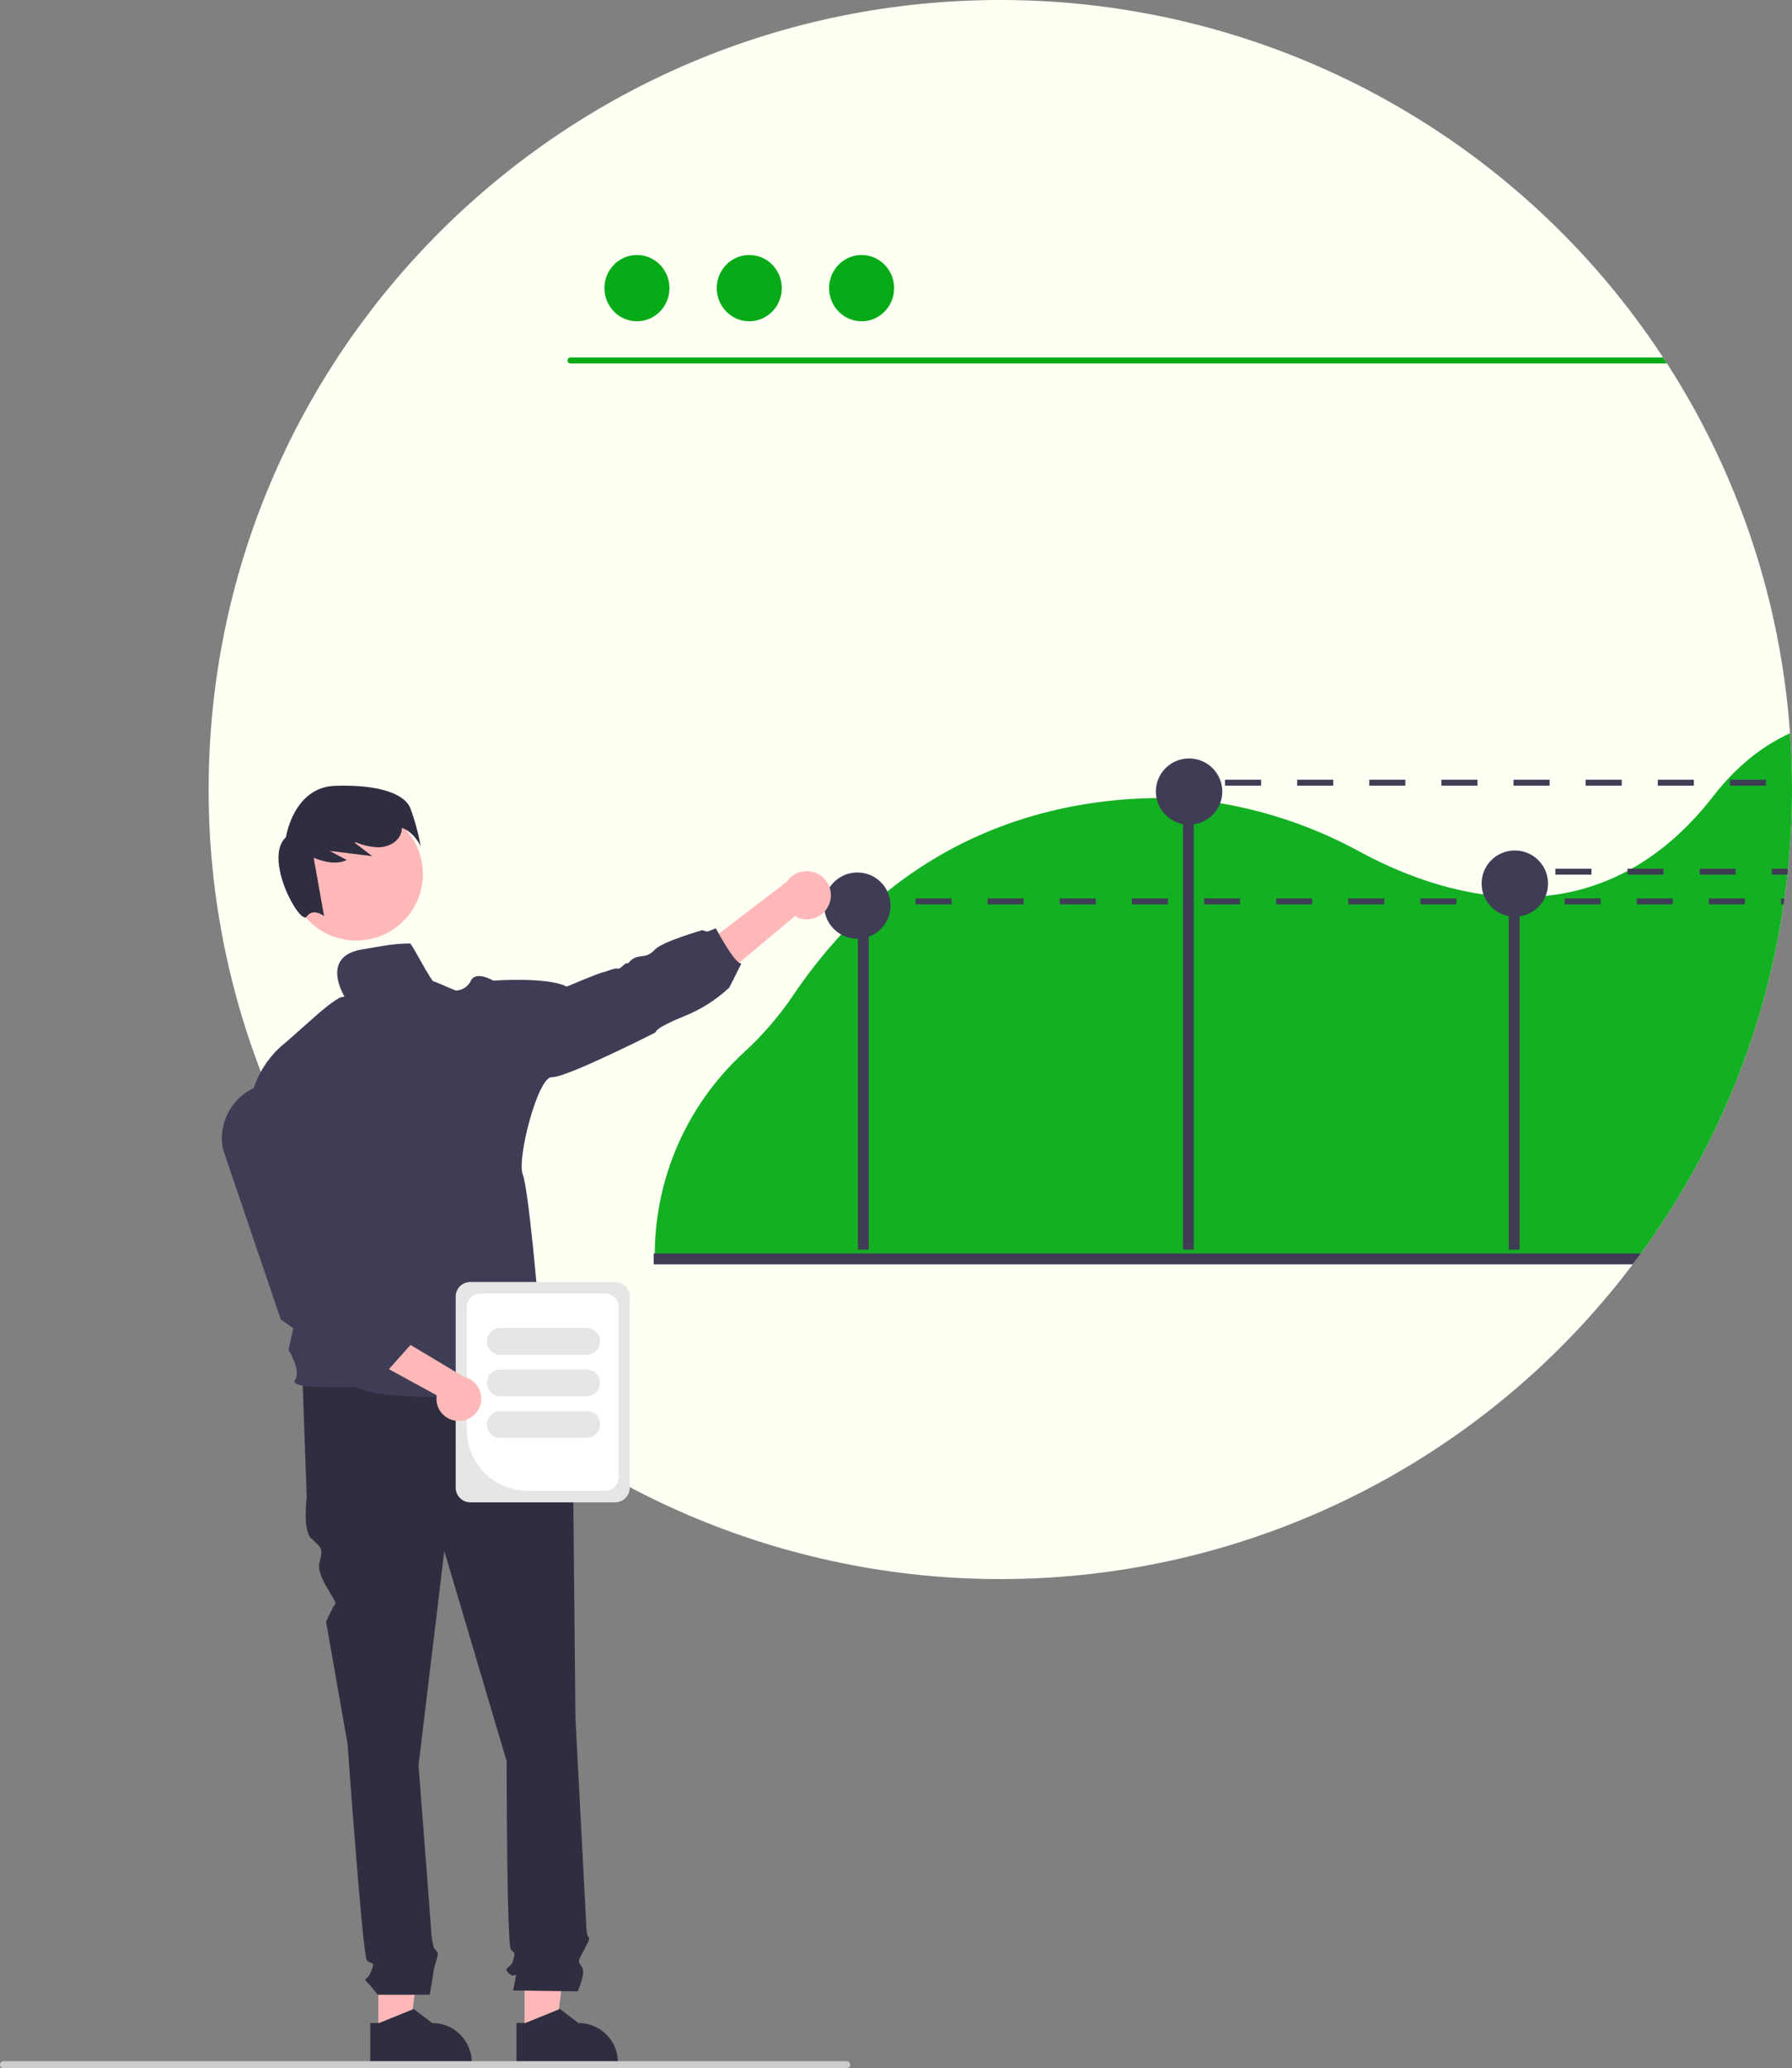 <svg width="532" height="614" viewBox="0 0 532 614" fill="none" xmlns="http://www.w3.org/2000/svg">
<rect x="0" y="0" width="532" height="614" fill="#808080" stroke="none"/>
<g clip-path="url(#clip0_7_80)">
<path d="M532 234.352C532 236.096 531.979 237.838 531.938 239.576C531.92 240.713 531.885 241.849 531.841 242.986C531.832 243.312 531.823 243.629 531.806 243.955C531.779 244.58 531.753 245.197 531.726 245.805C531.532 249.866 531.231 253.899 530.825 257.901C530.807 258.095 530.789 258.289 530.772 258.474C530.728 258.87 530.692 259.267 530.639 259.663C530.516 260.853 530.383 262.042 530.233 263.214C530.136 264.007 530.038 264.791 529.932 265.584C529.879 265.963 529.826 266.342 529.782 266.712C529.72 267.126 529.667 267.531 529.605 267.936C529.579 268.112 529.552 268.289 529.526 268.474C529.438 269.073 529.349 269.681 529.252 270.28C529.137 271.064 529.013 271.839 528.881 272.623C528.757 273.399 528.625 274.174 528.483 274.949C528.351 275.724 528.209 276.5 528.068 277.275C527.927 278.059 527.776 278.834 527.626 279.61C526.866 283.451 526.018 287.26 525.082 291.036C524.711 292.508 524.331 293.976 523.942 295.442C523.297 297.82 522.616 300.187 521.901 302.543C521.698 303.195 521.494 303.847 521.291 304.49C521.061 305.23 520.823 305.97 520.584 306.701C520.346 307.441 520.107 308.172 519.86 308.904C519.612 309.635 519.365 310.366 519.109 311.097C518.861 311.82 518.605 312.551 518.34 313.273C518.084 314.005 517.819 314.727 517.554 315.45C517.28 316.172 517.015 316.894 516.741 317.608C516.193 319.053 515.63 320.483 515.053 321.899C514.77 322.612 514.479 323.326 514.178 324.031C513.003 326.868 511.772 329.672 510.485 332.444C510.202 333.061 509.92 333.678 509.628 334.286C509.434 334.691 509.248 335.088 509.054 335.493C508.727 336.162 508.409 336.823 508.082 337.484C507.755 338.153 507.419 338.832 507.075 339.51C506.394 340.849 505.702 342.186 504.998 343.519C504.3 344.849 503.585 346.18 502.851 347.492C502.118 348.805 501.376 350.118 500.625 351.413C500.245 352.065 499.865 352.717 499.485 353.36C497.956 355.941 496.378 358.493 494.749 361.016C493.132 363.527 491.462 366.008 489.739 368.461C488.882 369.685 488.007 370.91 487.124 372.117C486.77 372.601 486.417 373.077 486.063 373.553C485.631 374.152 485.18 374.742 484.729 375.333C465.58 400.729 441.449 421.974 413.804 437.775C386.158 453.576 355.577 463.603 323.922 467.244C292.267 470.885 260.2 468.065 229.672 458.956C199.145 449.846 170.796 434.638 146.351 414.256C143.771 412.106 141.238 409.904 138.752 407.648C122.801 393.165 108.915 376.571 97.481 358.329C96.058 356.047 94.662 353.739 93.319 351.413C72.702 315.829 61.878 275.447 61.944 234.352C61.944 104.921 167.167 -1.80186e-05 296.972 -1.80186e-05C336.03 -0.024 374.477 9.667 408.832 28.195C443.188 46.723 472.365 73.503 493.724 106.11C494.113 106.7 494.501 107.3 494.89 107.899C516.126 140.853 528.686 178.615 531.408 217.691C531.806 223.189 532.003 228.742 532 234.352Z" fill="#FFFFF4"/>
<path d="M494.89 107.899H169.341C169.107 107.893 168.884 107.796 168.721 107.629C168.557 107.462 168.466 107.238 168.466 107.004C168.466 106.771 168.557 106.547 168.721 106.38C168.884 106.213 169.107 106.116 169.341 106.11H493.724C494.113 106.7 494.502 107.3 494.89 107.899Z" fill="#06AB17"/>
<path d="M189.092 95.379C194.423 95.379 198.745 90.973 198.745 85.539C198.745 80.104 194.423 75.699 189.092 75.699C183.761 75.699 179.439 80.104 179.439 85.539C179.439 90.973 183.761 95.379 189.092 95.379Z" fill="#06AB17"/>
<path d="M222.44 95.379C227.771 95.379 232.093 90.973 232.093 85.539C232.093 80.104 227.771 75.699 222.44 75.699C217.108 75.699 212.786 80.104 212.786 85.539C212.786 90.973 217.108 95.379 222.44 95.379Z" fill="#06AB17"/>
<path d="M255.787 95.379C261.118 95.379 265.44 90.973 265.44 85.539C265.44 80.104 261.118 75.699 255.787 75.699C250.456 75.699 246.134 80.104 246.134 85.539C246.134 90.973 250.456 95.379 255.787 95.379Z" fill="#06AB17"/>
<path d="M531.408 217.691C522.917 221.542 515.309 227.762 508.665 236.316C500.987 246.21 492.761 253.179 484.358 257.901C483.961 258.122 483.572 258.333 483.174 258.544C475.642 262.592 467.381 265.116 458.867 265.971C456.296 266.23 453.712 266.353 451.127 266.341C450.049 266.333 448.972 266.306 447.902 266.253C445.367 266.13 442.857 265.883 440.392 265.531C426.237 263.522 413.435 258.095 403.954 252.994C390.964 245.85 376.864 240.931 362.241 238.44C359.625 238.008 357.016 237.67 354.412 237.426C353.334 237.321 352.265 237.241 351.196 237.171C348.572 236.995 345.951 236.913 343.333 236.924C341.99 236.933 340.655 236.959 339.312 237.012C316.746 237.893 287.315 244.307 260.922 266.712C260.569 267.011 260.224 267.311 259.871 267.61C259.544 267.892 259.217 268.183 258.89 268.474C254.713 272.176 250.776 276.14 247.104 280.341C242.893 285.152 238.997 290.229 235.44 295.539C231.216 301.755 226.283 307.461 220.738 312.542C212.537 320.089 205.969 329.227 201.438 339.396C196.908 349.565 194.509 360.55 194.39 371.676V372.117C194.381 372.593 194.381 373.077 194.381 373.553H486.072C486.426 373.077 486.779 372.601 487.124 372.117C488.007 370.91 488.882 369.685 489.739 368.461C491.462 366.011 493.132 363.53 494.749 361.016C496.384 358.496 497.962 355.944 499.485 353.36C499.865 352.717 500.245 352.065 500.625 351.413C501.376 350.118 502.118 348.805 502.851 347.492C503.585 346.18 504.3 344.849 504.998 343.519C505.705 342.189 506.397 340.852 507.075 339.51C507.419 338.832 507.755 338.154 508.082 337.484C508.409 336.823 508.727 336.162 509.054 335.493C509.248 335.088 509.434 334.691 509.628 334.286C509.92 333.678 510.202 333.061 510.485 332.445C511.775 329.669 513.006 326.865 514.179 324.031C514.479 323.326 514.77 322.612 515.053 321.899C515.628 320.48 516.19 319.05 516.741 317.608C517.015 316.895 517.28 316.172 517.554 315.45C517.819 314.727 518.084 314.005 518.34 313.274C518.605 312.551 518.861 311.82 519.109 311.097C519.365 310.366 519.612 309.635 519.86 308.904C520.107 308.172 520.346 307.441 520.584 306.701C520.823 305.97 521.061 305.23 521.291 304.49C521.494 303.847 521.698 303.195 521.901 302.543C522.617 300.19 523.297 297.823 523.942 295.442C524.331 293.979 524.711 292.511 525.082 291.037C526.018 287.266 526.866 283.457 527.626 279.61C527.777 278.834 527.927 278.059 528.068 277.275C528.209 276.5 528.351 275.724 528.483 274.949C528.625 274.174 528.757 273.399 528.881 272.623C529.014 271.839 529.137 271.064 529.252 270.28C529.349 269.681 529.438 269.073 529.526 268.474C529.553 268.289 529.579 268.112 529.606 267.936C529.667 267.522 529.72 267.117 529.773 266.712C529.826 266.333 529.879 265.954 529.932 265.584C530.039 264.791 530.136 264.007 530.233 263.214C530.383 262.042 530.516 260.853 530.639 259.663H530.648C530.683 259.267 530.728 258.871 530.772 258.474C530.789 258.289 530.807 258.095 530.825 257.901C531.231 253.902 531.532 249.869 531.726 245.805C531.753 245.197 531.779 244.58 531.806 243.955C531.823 243.629 531.832 243.312 531.841 242.986C531.885 241.849 531.92 240.713 531.938 239.576C531.982 237.841 532.003 236.099 532 234.352C532 228.748 531.803 223.195 531.408 217.691Z" fill="#06AB17" fill-opacity="0.94"/>
<path d="M257.906 276.777H254.682V370.993H257.906V276.777Z" fill="#3F3D56"/>
<path d="M354.417 232.775H351.193V370.993H354.417V232.775Z" fill="#3F3D56"/>
<path d="M451.126 261.705H447.902V370.993H451.126V261.705Z" fill="#3F3D56"/>
<path d="M353.004 244.824C358.45 244.824 362.865 240.422 362.865 234.991C362.865 229.56 358.45 225.158 353.004 225.158C347.557 225.158 343.142 229.56 343.142 234.991C343.142 240.422 347.557 244.824 353.004 244.824Z" fill="#3F3D56"/>
<path d="M449.713 272.146C455.159 272.146 459.575 267.744 459.575 262.313C459.575 256.882 455.159 252.48 449.713 252.48C444.266 252.48 439.851 256.882 439.851 262.313C439.851 267.744 444.266 272.146 449.713 272.146Z" fill="#3F3D56"/>
<path d="M254.527 278.682C259.974 278.682 264.389 274.279 264.389 268.848C264.389 263.418 259.974 259.015 254.527 259.015C249.081 259.015 244.666 263.418 244.666 268.848C244.666 274.279 249.081 278.682 254.527 278.682Z" fill="#3F3D56"/>
<path d="M487.124 372.117C486.77 372.601 486.417 373.077 486.063 373.553C485.631 374.152 485.18 374.742 484.729 375.333H194.063V372.117H487.124Z" fill="#3F3D56"/>
<path d="M112.314 603.61H121.654L126.098 567.685L112.313 567.686L112.314 603.61Z" fill="#FFB8B8"/>
<path d="M136.614 603.993C135.529 602.901 134.238 602.036 132.814 601.447C131.39 600.865 129.865 600.566 128.326 600.566L122.821 596.407L122.53 596.522L112.563 600.566H109.93V612.635H140.051V612.257C140.055 610.721 139.754 609.199 139.164 607.781C138.574 606.362 137.707 605.075 136.614 603.993V603.993Z" fill="#2F2E41"/>
<path d="M155.709 603.61H165.049L169.492 567.685L155.707 567.686L155.709 603.61Z" fill="#FFB8B8"/>
<path d="M180.014 603.993C178.928 602.899 177.634 602.033 176.206 601.447C174.782 600.863 173.257 600.564 171.718 600.566L166.222 596.407L165.922 596.53L155.955 600.566H153.322L153.331 612.636H183.443V612.257C183.447 610.722 183.146 609.201 182.558 607.783C181.969 606.364 181.105 605.076 180.014 603.993V603.993Z" fill="#2F2E41"/>
<path d="M163.175 407.015L89.787 408.924L91.064 444.558C91.064 444.558 89.787 454.103 92.34 456.648C94.892 459.193 96.169 459.193 94.892 463.648C93.616 468.102 100.359 475.377 99.54 476.193C98.721 477.01 96.807 481.464 96.807 481.464L103.188 517.734C103.188 517.734 107.656 580.73 108.932 582.002C110.208 583.275 111.484 582.002 110.208 585.184C108.932 588.366 107.656 587.093 108.932 588.366C110.062 589.581 111.127 590.855 112.123 592.183H127.551C127.551 592.183 128.715 585.82 128.715 585.184C128.715 584.548 129.991 580.73 129.991 580.093C129.991 579.457 128.863 578.332 128.863 578.332C128.473 577.039 128.21 575.711 128.076 574.367C128.076 573.094 124.248 524.098 124.248 524.098L131.905 460.466L150.412 522.825C150.412 522.825 150.412 577.548 151.688 578.821C152.964 580.093 152.964 579.457 152.326 582.002C151.688 584.548 149.135 583.911 151.05 585.82C152.964 587.729 153.603 584.548 152.964 587.729L152.326 590.911L171.471 591.184C171.471 591.184 174.024 585.82 172.747 583.911C171.471 582.002 171.547 582.523 173.105 579.399C174.662 576.276 175.3 575.639 174.662 575.003C174.024 574.367 174.023 570.982 174.023 570.982L170.833 510.099C170.833 510.099 170.195 445.831 170.195 443.922C170.146 442.939 170.328 441.959 170.725 441.059V438.468L168.28 429.286L163.175 407.015Z" fill="#2F2E41"/>
<path d="M246.227 268.233C245.874 269.211 245.311 270.099 244.577 270.836C243.843 271.573 242.955 272.14 241.977 272.498C240.999 272.856 239.954 272.996 238.916 272.908C237.878 272.819 236.872 272.505 235.969 271.988L204.113 298.599L202.382 285.591L233.54 261.808C234.513 260.353 235.987 259.304 237.684 258.861C239.381 258.417 241.182 258.61 242.745 259.402C244.309 260.194 245.527 261.53 246.169 263.158C246.811 264.785 246.831 266.591 246.227 268.233H246.227Z" fill="#FFB8B8"/>
<path d="M105.76 279.216C116.685 279.216 125.542 270.384 125.542 259.49C125.542 248.596 116.685 239.764 105.76 239.764C94.834 239.764 85.977 248.596 85.977 259.49C85.977 270.384 94.834 279.216 105.76 279.216Z" fill="#FFB8B8"/>
<path d="M121.797 239.859C119.956 235.482 112.063 232.883 99.573 233.274C87.084 233.666 84.896 248.517 84.896 248.517C78.017 254.91 89.124 274.872 91.05 272.12C92.977 269.368 96.212 271.969 96.212 271.969L93.129 254.677C96.385 255.926 99.887 256.765 102.949 255.31L97.875 252.605L110.491 254.17L105.288 250.179C105.414 250.137 105.54 250.094 105.666 250.052C107.753 250.949 109.987 251.455 112.258 251.544C114.91 251.524 117.729 250.285 118.841 247.883C119.136 247.224 119.296 246.512 119.311 245.79C122.969 246.974 124.889 251.246 124.889 251.246C124.195 247.367 123.16 243.557 121.797 239.859V239.859Z" fill="#2F2E41"/>
<path d="M121.595 280.098C117.177 280.098 114.332 280.706 107.458 281.86C94.77 283.992 102.368 296.013 102.368 296.013C102.368 296.013 102.943 295.723 101.388 296.013C99.833 296.304 94.531 300.877 94.531 300.877L85.051 309.273C70.763 320.453 73.962 337.897 73.962 337.897L94.796 358.804L85.669 400.749C85.669 400.749 89.548 406.978 87.542 409.771C85.536 412.564 105.213 411.762 105.213 411.762C118.794 417.797 166.639 412.696 166.639 412.696C165.976 410.969 159.57 397.586 159.57 397.586C162.354 392.794 159.703 385.869 159.703 385.869C159.703 385.869 156.937 353.112 155.17 348.584C153.403 344.056 159.694 319.519 163.829 319.783C167.964 320.048 194.674 306.462 194.674 306.462C194.674 306.462 194.003 305.396 202.821 301.802C207.886 299.817 212.529 296.897 216.507 293.194L220.13 285.979C218.389 286.648 212.514 275.6 212.514 275.6L209.951 276.574L208.467 276.146C208.467 276.146 196.883 279.433 194.515 281.829C192.147 284.225 191.352 283.556 189.214 284.093C187.076 284.631 186.811 286.128 186.139 285.961C185.468 285.794 184.275 287.82 183.338 287.556C182.402 287.291 180.396 288.357 179.062 288.622C177.728 288.886 168.247 292.886 168.247 292.886C162.38 289.926 146.476 291.124 146.476 291.124C146.476 291.124 141.272 288.067 139.796 291.124C139.399 291.992 138.762 292.73 137.959 293.25C137.156 293.769 136.221 294.05 135.263 294.058L128.919 291.353C128.551 292.695 121.631 278.707 121.595 280.098Z" fill="#3F3D56"/>
<path d="M4.65168e-06 612.952C-0 613.089 0.027 613.226 0.079 613.353C0.132 613.481 0.209 613.596 0.307 613.694C0.405 613.791 0.521 613.868 0.649 613.921C0.776 613.974 0.913 614 1.052 614H251.356C251.635 614 251.903 613.89 252.1 613.693C252.297 613.496 252.408 613.23 252.408 612.952C252.408 612.674 252.297 612.407 252.1 612.21C251.903 612.014 251.635 611.903 251.356 611.903H1.052C0.913 611.903 0.776 611.93 0.649 611.982C0.521 612.035 0.405 612.112 0.307 612.209C0.209 612.307 0.132 612.422 0.079 612.55C0.027 612.677 -0 612.814 4.65168e-06 612.952Z" fill="#CCCCCC"/>
<path d="M261.088 266.711H255.787V268.473H261.088V266.711Z" fill="#3F3D56"/>
<path d="M271.79 266.711V268.474H282.499V266.711H271.79ZM293.208 266.711V268.474H303.908V266.711H293.208ZM314.617 266.711V268.474H325.325V266.711H314.617ZM336.025 266.711V268.474H346.734V266.711H336.025ZM357.443 266.711V268.474H368.143V266.711H357.443ZM378.852 266.711V268.474H389.561V266.711H378.852ZM400.261 266.711V268.474H410.969V266.711H400.261ZM421.678 266.711V268.474H432.378V266.711H421.678ZM443.087 266.711V268.474H453.796V266.711H443.087ZM464.496 266.711V268.474H475.205V266.711H464.496ZM485.905 266.711V268.474H496.613V266.711H485.905ZM507.322 266.711V268.474H518.022V266.711H507.322ZM528.731 266.711V268.474H529.526C529.553 268.288 529.579 268.112 529.606 267.936C529.667 267.531 529.72 267.126 529.782 266.711H528.731Z" fill="#3F3D56"/>
<path d="M352.979 231.47H347.678V233.232H352.979V231.47Z" fill="#3F3D56"/>
<path d="M363.681 231.471V233.233H374.39V231.471H363.681ZM385.099 231.471V233.233H395.799V231.471H385.099ZM406.507 231.471V233.233H417.216V231.471H406.507ZM427.916 231.471V233.233H438.625V231.471H427.916ZM449.334 231.471V233.233H460.034V231.471H449.334ZM470.742 231.471V233.233H481.451V231.471H470.742ZM492.151 231.471V233.233H502.86V231.471H492.151ZM513.569 231.471V233.233H524.269V231.471H513.569Z" fill="#3F3D56"/>
<path d="M451.055 257.901H445.753V259.663H451.055V257.901Z" fill="#3F3D56"/>
<path d="M461.757 257.901V259.663H472.465V257.901H461.757ZM483.174 257.901V259.663H493.874V257.901H483.174ZM504.583 257.901V259.663H515.292V257.901H504.583ZM525.992 257.901V259.663H530.648C530.683 259.267 530.728 258.87 530.772 258.474C530.789 258.289 530.807 258.095 530.825 257.901H525.992Z" fill="#3F3D56"/>
<path d="M135.28 441.664V384.918C135.281 383.769 135.739 382.668 136.554 381.856C137.368 381.044 138.472 380.587 139.624 380.586H182.604C183.756 380.587 184.86 381.044 185.674 381.856C186.489 382.668 186.947 383.769 186.948 384.918V441.664C186.947 442.812 186.489 443.913 185.674 444.726C184.86 445.538 183.756 445.995 182.604 445.996H139.624C138.472 445.995 137.368 445.538 136.554 444.726C135.739 443.913 135.281 442.812 135.28 441.664V441.664Z" fill="#E6E6E6"/>
<path d="M138.576 424.524V388.042C138.578 386.967 139.007 385.936 139.769 385.175C140.532 384.414 141.566 383.987 142.645 383.985H179.583C180.661 383.987 181.696 384.414 182.458 385.175C183.221 385.936 183.65 386.967 183.652 388.042V438.539C183.65 439.614 183.221 440.646 182.458 441.406C181.696 442.167 180.661 442.595 179.583 442.596H156.701C151.896 442.591 147.289 440.685 143.891 437.297C140.493 433.909 138.582 429.315 138.576 424.524Z" fill="white"/>
<path d="M144.557 398.222C144.558 397.17 144.977 396.163 145.723 395.419C146.468 394.676 147.479 394.258 148.533 394.257H174.156C175.211 394.257 176.222 394.675 176.968 395.418C177.714 396.162 178.132 397.17 178.132 398.222C178.132 399.273 177.714 400.281 176.968 401.025C176.222 401.768 175.211 402.186 174.156 402.186H148.533C147.479 402.185 146.468 401.767 145.723 401.024C144.977 400.28 144.558 399.273 144.557 398.222V398.222Z" fill="#E6E6E6"/>
<path d="M144.557 410.556C144.558 409.505 144.977 408.497 145.723 407.754C146.468 407.01 147.479 406.592 148.533 406.591H174.156C175.211 406.591 176.222 407.009 176.968 407.752C177.714 408.496 178.132 409.504 178.132 410.556C178.132 411.607 177.714 412.616 176.968 413.359C176.222 414.103 175.211 414.52 174.156 414.52H148.533C147.479 414.519 146.468 414.101 145.723 413.358C144.977 412.615 144.558 411.607 144.557 410.556V410.556Z" fill="#E6E6E6"/>
<path d="M144.557 422.89C144.558 421.839 144.977 420.831 145.723 420.088C146.468 419.345 147.479 418.927 148.533 418.926H174.156C175.211 418.926 176.222 419.343 176.968 420.087C177.714 420.83 178.132 421.839 178.132 422.89C178.132 423.942 177.714 424.95 176.968 425.693C176.222 426.437 175.211 426.855 174.156 426.855H148.533C147.479 426.854 146.468 426.435 145.723 425.692C144.977 424.949 144.558 423.941 144.557 422.89V422.89Z" fill="#E6E6E6"/>
<path d="M136.295 421.841C135.328 421.858 134.37 421.665 133.487 421.273C132.603 420.882 131.817 420.302 131.183 419.575C130.549 418.847 130.082 417.99 129.816 417.063C129.55 416.137 129.491 415.163 129.643 414.212L92.949 394.178L103.688 388.386L137.693 408.75C139.279 409.111 140.678 410.04 141.624 411.36C142.57 412.681 142.997 414.301 142.825 415.915C142.653 417.528 141.893 419.023 140.689 420.115C139.486 421.207 137.922 421.821 136.295 421.841V421.841Z" fill="#FFB8B8"/>
<path d="M114.958 407.032L101.945 404.727L97.286 400.865L94.153 399.273L83.353 391.715L83.321 391.62L66.161 341.04C65.373 336.887 66.207 332.59 68.493 329.03C70.778 325.47 74.343 322.915 78.455 321.89C80.73 321.326 83.098 321.248 85.404 321.662C87.711 322.077 89.903 322.973 91.837 324.293C93.771 325.613 95.403 327.327 96.624 329.321C97.846 331.315 98.631 333.545 98.926 335.863L104.449 379.211L113.603 388.638L117.608 389.411L118.53 393.712L122.026 399.103L114.958 407.032Z" fill="#3F3D56"/>
</g>
<defs>
<clipPath id="clip0_7_80">
<rect width="532" height="614" fill="white"/>
</clipPath>
</defs>
</svg>
